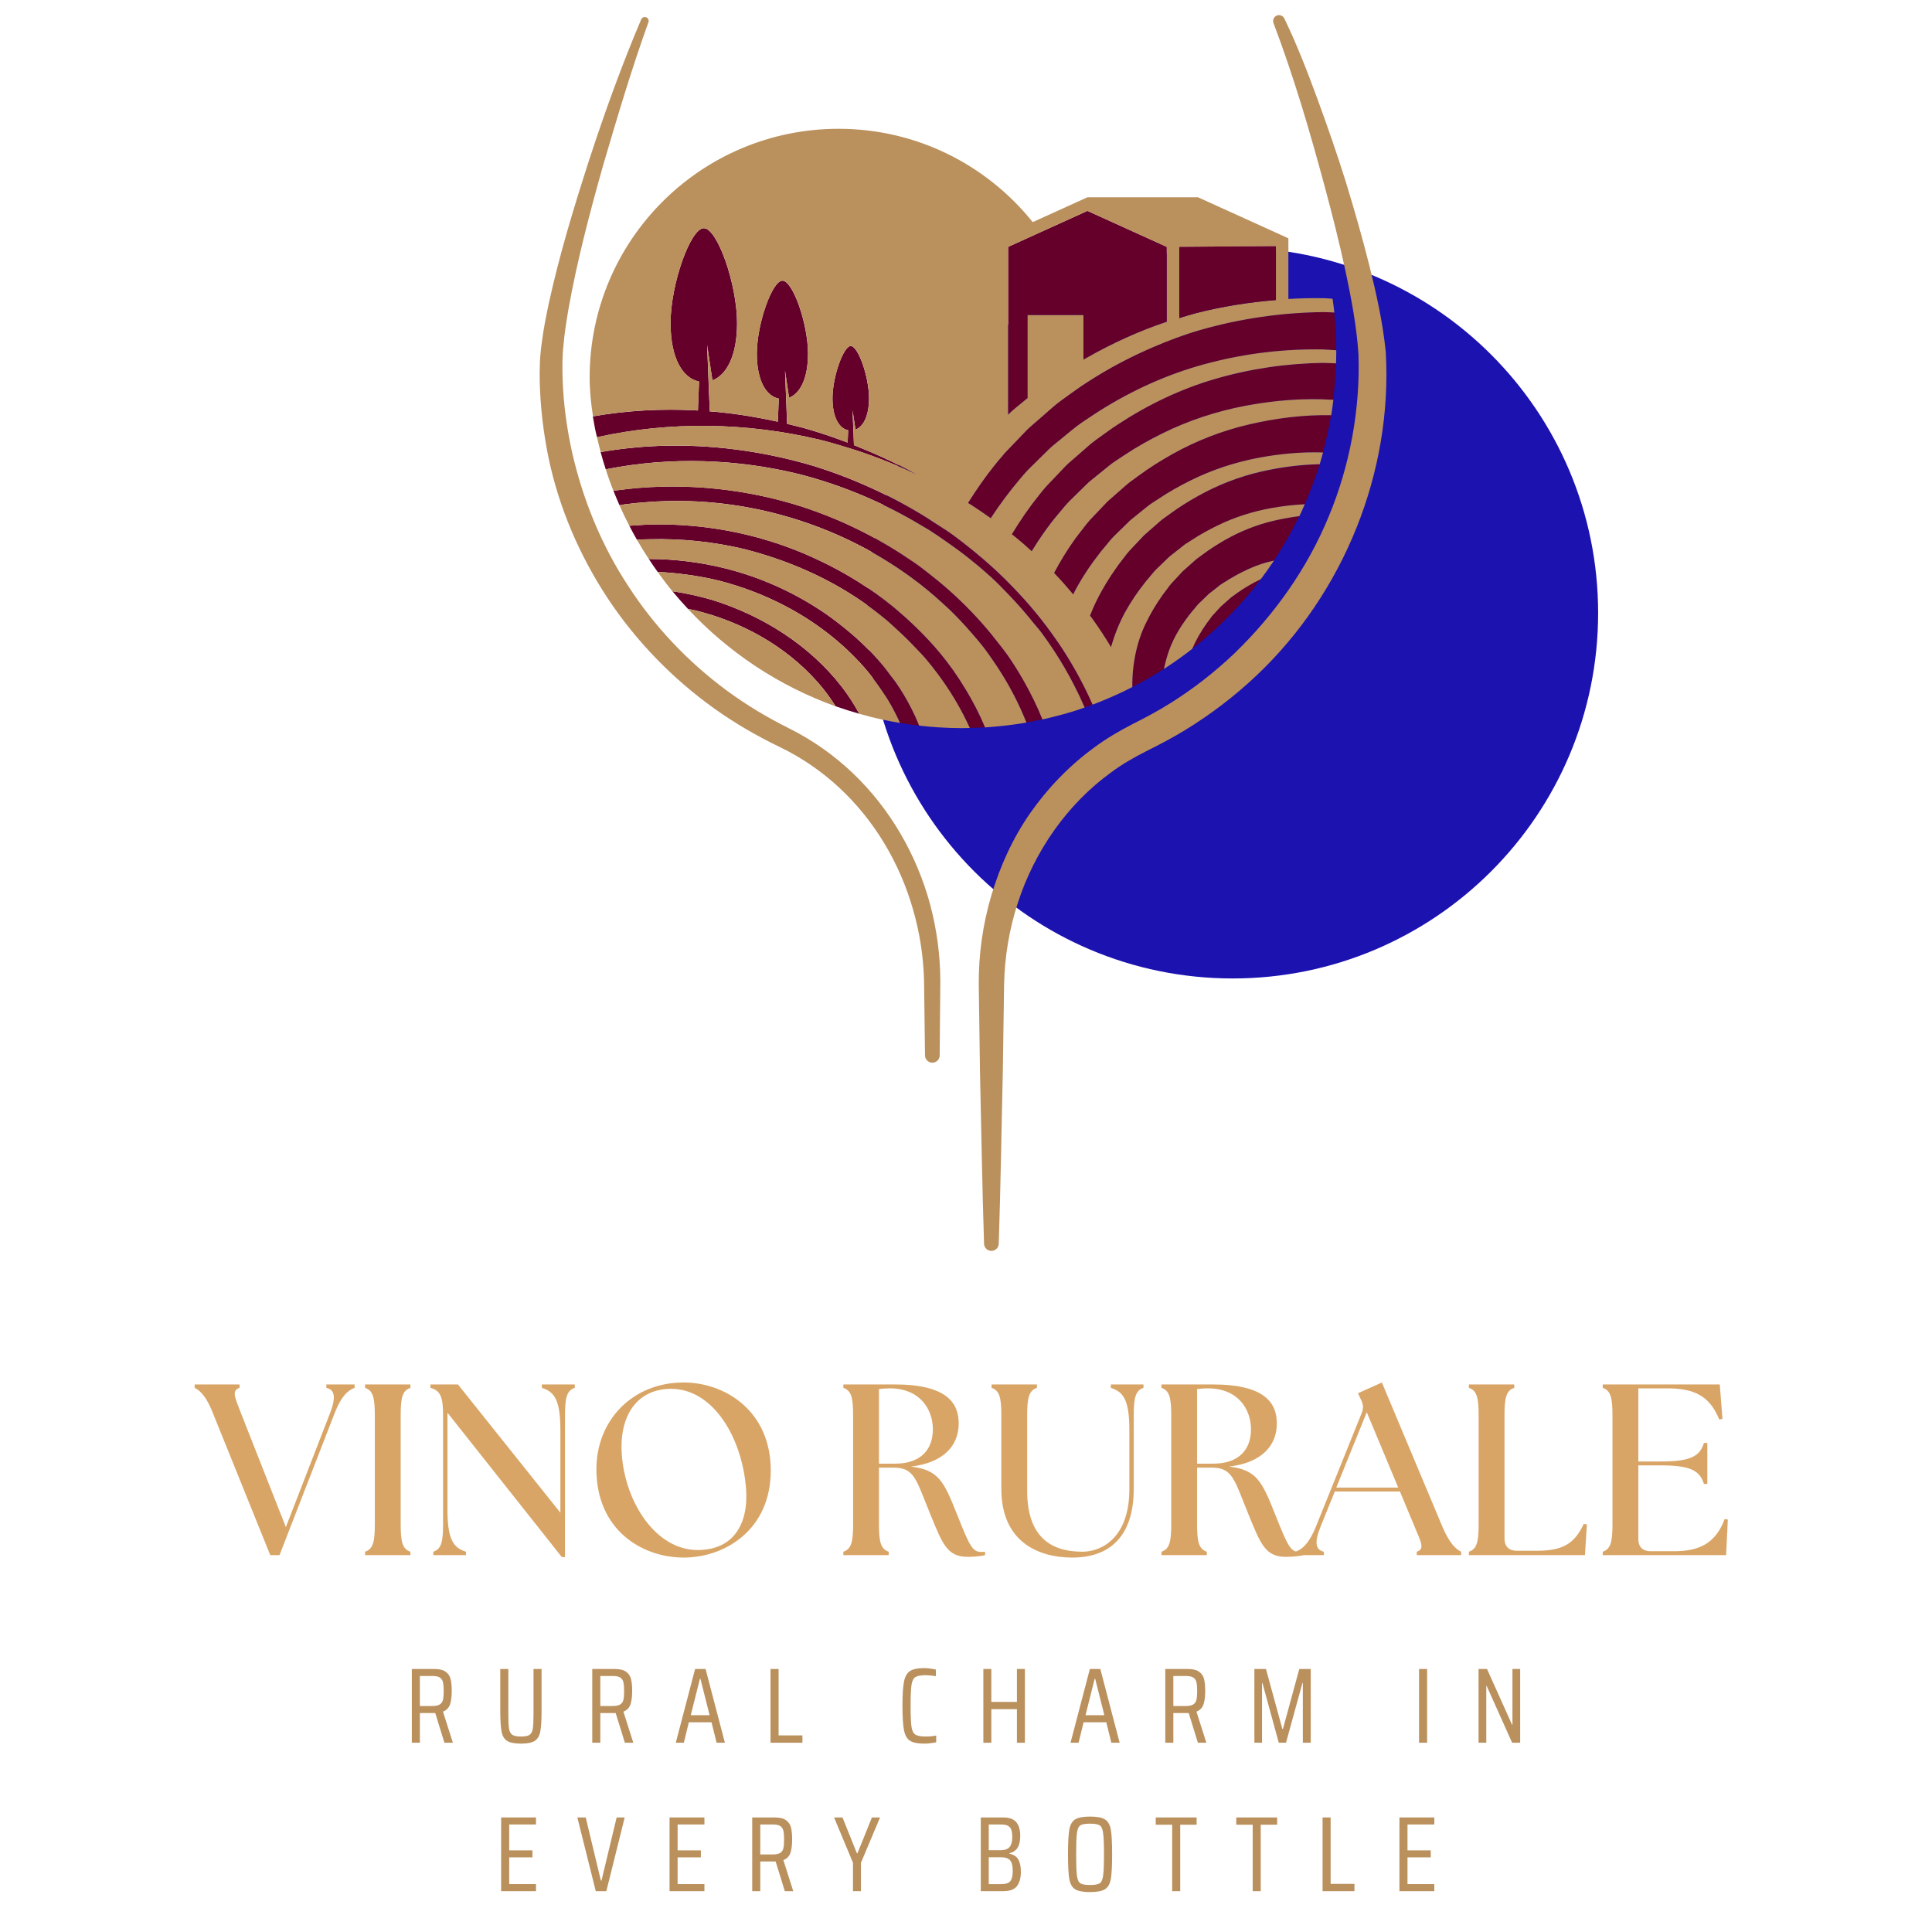 <svg xmlns="http://www.w3.org/2000/svg" xmlns:xlink="http://www.w3.org/1999/xlink" width="500" zoomAndPan="magnify" viewBox="0 0 375 375" height="500" preserveAspectRatio="xMidYMid meet" version="1.0"><defs><g/><clipPath id="aa8e7d61ec"><path d="M 168.324 48.047 L 310.195 48.047 L 310.195 189.918 L 168.324 189.918 Z M 168.324 48.047 " clip-rule="nonzero"/></clipPath><clipPath id="d69ec5bf8a"><path d="M 239.258 48.047 C 200.082 48.047 168.324 79.805 168.324 118.98 C 168.324 158.16 200.082 189.918 239.258 189.918 C 278.438 189.918 310.195 158.16 310.195 118.98 C 310.195 79.805 278.438 48.047 239.258 48.047 " clip-rule="nonzero"/></clipPath><clipPath id="402aa25591"><path d="M 189 2.797 L 270 2.797 L 270 242.797 L 189 242.797 Z M 189 2.797 " clip-rule="nonzero"/></clipPath><clipPath id="2097f76127"><path d="M 104.648 3 L 183 3 L 183 207 L 104.648 207 Z M 104.648 3 " clip-rule="nonzero"/></clipPath></defs><g clip-path="url(#aa8e7d61ec)"><g clip-path="url(#d69ec5bf8a)"><path fill="#1b12b0" d="M 168.324 48.047 L 310.195 48.047 L 310.195 189.918 L 168.324 189.918 Z M 168.324 48.047 " fill-opacity="1" fill-rule="nonzero"/></g></g><path fill="#640029" d="M 198.414 78.117 L 199.457 77.258 L 199.457 61.164 L 210.293 61.164 L 210.293 69.805 C 210.48 69.691 210.672 69.594 210.859 69.488 C 215.828 66.648 221.055 64.254 226.48 62.453 L 226.48 47.918 L 211.074 40.93 L 201.914 45.082 L 195.668 47.918 L 195.668 80.496 L 196.012 80.156 C 196.762 79.422 197.617 78.801 198.414 78.117 Z M 198.414 78.117 " fill-opacity="1" fill-rule="nonzero"/><path fill="#640029" d="M 227.645 88.094 C 225.324 89.391 223.07 90.797 220.93 92.387 L 219.312 93.566 C 218.789 93.961 218.449 94.273 217.895 94.766 L 214.906 97.395 L 211.52 100.969 C 211.062 101.469 210.602 102.07 210.098 102.73 L 209.293 103.766 C 209.043 104.062 208.84 104.383 208.609 104.684 C 207.105 106.762 205.781 108.969 204.578 111.219 C 205.867 112.566 207.105 113.961 208.305 115.391 C 208.43 115.141 208.52 114.883 208.656 114.637 C 210.039 112.07 211.633 109.664 213.414 107.391 C 213.648 107.098 213.879 106.785 214.125 106.512 L 214.75 105.758 C 215.188 105.227 215.668 104.625 216.254 104.035 L 219.23 101.125 L 219.324 101.027 L 219.367 100.996 L 221.996 98.867 C 222.398 98.547 222.973 98.059 223.477 97.727 L 224.941 96.773 C 226.875 95.477 228.934 94.324 231.023 93.285 C 235.203 91.195 239.73 89.727 244.285 88.863 C 248.414 88.086 252.57 87.695 256.781 87.836 C 257.426 85.465 257.957 83.047 258.363 80.586 C 253.07 80.477 247.676 81.156 242.504 82.355 C 237.273 83.574 232.305 85.508 227.645 88.094 Z M 227.645 88.094 " fill-opacity="1" fill-rule="nonzero"/><path fill="#640029" d="M 235.961 73.52 C 229.223 75.473 222.84 78.535 216.988 82.371 C 216.242 82.867 215.566 83.312 214.852 83.84 L 212.68 85.402 C 211.973 85.922 211.422 86.387 210.746 86.992 L 208.758 88.734 C 208.621 88.852 208.484 88.973 208.344 89.094 C 207.816 89.547 207.277 89.996 206.793 90.5 L 204.969 92.414 L 203.164 94.301 C 202.633 94.879 202.117 95.52 201.578 96.215 C 199.656 98.605 197.945 101.113 196.387 103.699 C 197.133 104.301 197.875 104.902 198.602 105.527 C 199.152 106.004 199.691 106.5 200.234 106.992 C 201.445 105.027 202.727 103.113 204.141 101.301 C 204.43 100.945 204.703 100.566 205 100.234 L 205.773 99.309 C 206.312 98.656 206.898 97.941 207.598 97.227 L 211.227 93.672 L 211.344 93.555 L 211.402 93.512 L 214.594 90.926 C 215.086 90.527 215.801 89.945 216.402 89.543 L 218.176 88.371 C 220.535 86.793 223.043 85.395 225.586 84.133 C 230.688 81.605 236.188 79.809 241.734 78.758 C 247.305 77.719 252.918 77.238 258.602 77.598 C 258.664 77.602 258.723 77.613 258.785 77.617 C 259.066 75.285 259.242 72.926 259.297 70.531 C 258.473 70.504 257.648 70.445 256.82 70.445 C 249.793 70.531 242.711 71.574 235.961 73.52 Z M 235.961 73.52 " fill-opacity="1" fill-rule="nonzero"/><path fill="#640029" d="M 239.184 115.785 C 238.891 115.988 238.738 116.113 238.555 116.305 L 236.973 117.707 L 235.453 119.367 C 235.262 119.551 235.176 119.68 234.973 119.961 C 234.785 120.227 234.555 120.574 234.223 120.961 L 234.324 120.84 C 233.16 122.473 232.16 124.184 231.406 125.938 C 236.414 122.023 240.902 117.48 244.734 112.406 C 243.121 113.176 241.566 114.082 240.094 115.125 C 239.758 115.391 239.434 115.605 239.184 115.785 Z M 239.184 115.785 " fill-opacity="1" fill-rule="nonzero"/><path fill="#640029" d="M 232.574 96.258 C 230.652 97.332 228.789 98.488 227.012 99.809 L 225.668 100.777 C 225.242 101.094 224.969 101.359 224.5 101.766 L 222.023 103.941 L 219.223 106.902 C 218.852 107.309 218.48 107.801 218.062 108.359 L 217.395 109.227 C 217.184 109.477 217.02 109.73 216.832 109.984 C 215.293 112.125 213.902 114.402 212.762 116.746 C 212.309 117.645 211.93 118.582 211.555 119.512 C 211.734 119.75 211.922 119.977 212.094 120.223 C 213.348 121.961 214.516 123.777 215.633 125.621 C 216.301 123.281 217.188 121 218.359 118.844 C 219.484 116.805 220.766 114.914 222.195 113.117 C 222.387 112.883 222.582 112.617 222.777 112.41 L 223.246 111.852 C 223.586 111.438 223.977 110.945 224.488 110.445 L 226.828 108.184 L 226.941 108.078 L 226.969 108.055 L 229.035 106.418 C 229.336 106.184 229.828 105.758 230.25 105.5 L 231.414 104.766 C 232.941 103.758 234.586 102.859 236.242 102.051 C 239.555 100.414 243.164 99.281 246.762 98.633 C 248.914 98.25 251.07 97.996 253.234 97.895 C 254.34 95.383 255.312 92.797 256.133 90.145 C 252.355 90.207 248.535 90.719 244.855 91.555 C 240.523 92.527 236.422 94.125 232.574 96.258 Z M 232.574 96.258 " fill-opacity="1" fill-rule="nonzero"/><path fill="#640029" d="M 237.715 104.84 C 236.223 105.699 234.777 106.613 233.395 107.664 L 232.344 108.426 C 232.02 108.66 231.855 108.848 231.473 109.184 L 229.551 110.887 L 227.359 113.25 C 227.105 113.527 226.836 113.898 226.508 114.348 L 225.965 115.062 C 225.801 115.258 225.688 115.449 225.543 115.641 C 224.363 117.312 223.293 119.098 222.422 120.922 C 220.637 124.523 219.715 129.008 219.773 133.355 C 219.773 133.355 219.773 133.359 219.773 133.359 C 221.879 132.281 223.926 131.102 225.906 129.828 C 226.164 128.672 226.465 127.531 226.859 126.391 C 227.883 123.434 229.582 120.898 231.414 118.613 L 231.504 118.508 L 231.516 118.492 C 231.672 118.344 231.855 118.105 232.105 117.793 C 232.336 117.5 232.707 117.07 233.062 116.777 L 234.512 115.375 L 234.676 115.219 L 234.719 115.184 L 236.344 113.922 C 236.688 113.602 237.133 113.309 237.457 113.117 C 237.793 112.914 238.07 112.758 238.273 112.613 L 238.379 112.535 C 240.355 111.332 242.453 110.277 244.672 109.504 C 245.539 109.207 246.406 108.996 247.273 108.789 C 249.102 106.039 250.746 103.172 252.188 100.18 C 250.531 100.391 248.883 100.688 247.273 101.062 C 243.887 101.859 240.707 103.137 237.715 104.84 Z M 237.715 104.84 " fill-opacity="1" fill-rule="nonzero"/><path fill="#640029" d="M 258.988 60.66 C 258.305 60.641 257.621 60.59 256.941 60.582 C 248.836 60.656 240.684 61.836 232.898 64.074 C 229.797 64.969 226.785 66.109 223.828 67.379 C 219.375 69.293 215.066 71.562 211.008 74.211 C 211.004 74.215 211 74.215 210.988 74.223 C 210.133 74.781 209.336 75.305 208.512 75.91 L 206.02 77.703 C 204.477 78.82 203.027 80.227 201.469 81.551 C 200.719 82.234 199.906 82.848 199.207 83.582 L 197.098 85.773 L 195.016 87.949 C 194.828 88.152 194.645 88.402 194.457 88.617 C 194.023 89.121 193.594 89.621 193.156 90.176 C 191.23 92.562 189.504 95.066 187.883 97.625 C 188.102 97.766 188.324 97.891 188.543 98.031 C 189.812 98.844 191.062 99.699 192.293 100.582 C 193.992 98 195.816 95.512 197.785 93.195 C 198.371 92.484 198.996 91.746 199.707 91.02 L 201.68 89.074 L 203.637 87.148 C 204.293 86.508 205.039 85.969 205.73 85.375 L 207.855 83.633 C 208.535 83.062 209.387 82.406 210.152 81.891 L 210.242 81.836 L 212.414 80.391 C 213.164 79.879 214.008 79.363 214.781 78.898 C 221.094 75.09 227.945 72.141 235.082 70.352 C 242.203 68.535 249.512 67.691 256.855 67.832 C 257.684 67.859 258.512 67.945 259.336 68 L 259.336 67.367 C 259.348 65.059 259.211 62.828 258.988 60.66 Z M 258.988 60.66 " fill-opacity="1" fill-rule="nonzero"/><path fill="#640029" d="M 138.152 116.426 C 135.668 115.703 133.105 115.145 130.523 114.766 C 131.488 115.941 132.504 117.078 133.539 118.191 C 134 118.289 134.461 118.359 134.918 118.465 C 143.871 120.656 152.418 125.281 158.762 132.469 C 160.023 133.887 161.152 135.453 162.191 137.082 C 163.699 137.621 165.23 138.105 166.781 138.543 C 165.785 136.707 164.66 134.934 163.355 133.266 C 157.172 125.297 148.051 119.48 138.152 116.426 Z M 138.152 116.426 " fill-opacity="1" fill-rule="nonzero"/><path fill="#640029" d="M 159.117 85.355 C 160.922 85.805 162.703 86.324 164.484 86.875 C 164.918 87.012 165.352 87.145 165.781 87.285 C 166.008 87.355 166.238 87.422 166.465 87.5 C 170.34 88.785 174.141 90.312 177.84 92.07 C 174.238 90.051 170.449 88.297 166.547 86.727 C 166.281 86.621 166.016 86.508 165.75 86.406 L 165.633 83.512 L 165.48 79.621 L 166.047 83.395 C 167.559 82.812 168.672 80.773 168.672 77.293 C 168.672 73.133 166.57 67.164 165.129 67.164 C 163.719 67.164 161.586 73.133 161.586 77.293 C 161.586 81.086 162.906 83.172 164.625 83.512 L 164.527 85.906 C 161.719 84.852 158.867 83.875 155.926 83.055 L 155.91 83.047 C 155.254 82.871 154.609 82.727 153.957 82.562 C 153.562 82.469 153.164 82.363 152.773 82.27 L 152.582 77.367 L 152.367 71.918 L 153.152 77.199 C 155.266 76.391 156.832 73.531 156.832 68.656 C 156.832 62.832 153.887 54.48 151.867 54.48 C 149.891 54.48 146.902 62.832 146.902 68.656 C 146.902 73.969 148.754 76.887 151.156 77.367 L 150.98 81.855 C 146.945 80.965 143.012 80.336 139.195 79.965 C 138.711 79.914 138.238 79.891 137.762 79.852 L 137.527 74.047 L 137.25 66.969 L 138.277 73.832 C 141.023 72.777 143.062 69.066 143.062 62.727 C 143.062 55.152 139.234 44.297 136.605 44.297 C 134.035 44.297 130.152 55.152 130.152 62.727 C 130.152 69.629 132.559 73.426 135.684 74.055 L 135.465 79.68 C 128.285 79.258 121.508 79.711 115.09 80.816 C 115.086 80.816 115.078 80.824 115.07 80.824 C 115.121 81.098 115.168 81.371 115.215 81.645 C 115.332 82.285 115.438 82.934 115.57 83.566 C 115.664 84.004 115.773 84.43 115.875 84.867 C 115.883 84.863 115.898 84.863 115.906 84.863 C 130.012 81.738 144.93 81.965 159.117 85.355 Z M 159.117 85.355 " fill-opacity="1" fill-rule="nonzero"/><path fill="#640029" d="M 173.848 132.41 C 173.555 131.988 173.215 131.594 172.906 131.184 C 172.426 130.531 171.949 129.883 171.43 129.254 C 169.07 126.398 166.367 123.812 163.418 121.492 C 162.469 120.742 161.52 120 160.523 119.309 C 155.328 115.699 149.496 112.863 143.367 111.039 C 139.023 109.742 134.508 108.949 129.957 108.633 C 128.617 108.539 127.273 108.508 125.93 108.5 C 126.484 109.352 127.066 110.184 127.656 111.012 C 129.586 111.094 131.508 111.277 133.426 111.547 C 135.359 111.82 137.289 112.152 139.191 112.609 C 146.023 114.32 152.641 117.219 158.496 121.309 C 161.887 123.676 165.027 126.434 167.805 129.609 C 168.988 130.961 170.07 132.422 171.094 133.926 C 171.668 134.781 172.25 135.629 172.762 136.527 C 173.469 137.754 174.113 139.02 174.699 140.324 C 175.496 140.461 176.301 140.574 177.109 140.68 C 177.547 140.738 177.984 140.797 178.422 140.848 C 177.977 139.75 177.484 138.664 176.945 137.602 C 176.035 135.812 175.008 134.074 173.848 132.41 Z M 173.848 132.41 " fill-opacity="1" fill-rule="nonzero"/><path fill="#640029" d="M 185.016 130.094 C 184.211 128.965 183.367 127.867 182.488 126.793 C 181.117 125.133 179.641 123.566 178.102 122.047 C 177.301 121.258 176.48 120.484 175.637 119.73 C 175.324 119.453 175.012 119.18 174.695 118.91 C 174.254 118.531 173.82 118.145 173.367 117.773 C 169.051 114.27 164.277 111.273 159.207 108.871 C 148.961 103.922 137.484 101.512 125.996 101.805 C 125.312 101.828 124.633 101.895 123.949 101.934 C 123.352 101.973 122.75 101.996 122.148 102.051 C 122.621 102.961 123.109 103.859 123.617 104.746 C 124.445 104.691 125.277 104.684 126.105 104.664 C 132.301 104.504 138.531 105.156 144.562 106.594 C 151.223 108.301 157.676 110.855 163.66 114.398 C 166.699 116.195 169.594 118.266 172.316 120.562 C 172.422 120.648 172.516 120.75 172.621 120.836 C 173.094 121.242 173.543 121.68 174.008 122.102 C 175.23 123.211 176.418 124.371 177.559 125.578 C 178.277 126.336 179.016 127.074 179.695 127.871 C 180.508 128.828 181.281 129.824 182.039 130.836 C 184.23 133.762 186.164 136.918 187.77 140.289 C 187.926 140.617 188.094 140.949 188.242 141.285 C 189.234 141.266 190.219 141.234 191.191 141.172 C 190.145 138.664 188.902 136.242 187.492 133.902 C 186.719 132.613 185.895 131.336 185.016 130.094 Z M 185.016 130.094 " fill-opacity="1" fill-rule="nonzero"/><path fill="#640029" d="M 195.746 127.398 C 195 126.316 194.168 125.305 193.363 124.273 C 192.148 122.715 190.871 121.211 189.527 119.754 C 188.262 118.387 186.949 117.066 185.578 115.793 C 185.43 115.652 185.277 115.52 185.129 115.379 C 183.77 114.137 182.371 112.938 180.918 111.797 C 179.836 110.949 178.762 110.09 177.637 109.297 C 177.195 108.984 176.734 108.703 176.289 108.402 C 169.379 103.742 161.715 100.105 153.672 97.73 C 142.758 94.562 131.086 93.605 119.738 95.164 C 119.52 95.195 119.293 95.227 119.07 95.262 C 119.441 96.203 119.832 97.137 120.238 98.059 C 120.578 98.012 120.922 97.938 121.262 97.891 C 122.766 97.695 124.273 97.539 125.781 97.441 C 143.062 96.125 160.934 100.945 175.379 111.004 C 175.809 111.305 176.234 111.602 176.652 111.902 C 177.805 112.742 178.934 113.621 180.039 114.527 C 181.031 115.344 181.996 116.188 182.949 117.059 C 183.379 117.453 183.816 117.84 184.238 118.246 C 185.82 119.766 187.328 121.379 188.766 123.055 C 189.512 123.918 190.258 124.781 190.961 125.691 C 191.578 126.484 192.145 127.332 192.723 128.16 C 195.066 131.531 197.094 135.156 198.715 138.973 C 198.895 139.391 199.059 139.809 199.227 140.23 C 200.273 140.047 201.312 139.848 202.348 139.621 C 201.285 137.012 200.047 134.469 198.641 132.008 C 197.73 130.438 196.781 128.895 195.746 127.398 Z M 195.746 127.398 " fill-opacity="1" fill-rule="nonzero"/><path fill="#640029" d="M 205.461 124.844 C 205.328 124.648 205.184 124.457 205.047 124.262 C 203.832 122.5 202.547 120.781 201.188 119.121 C 199.734 117.344 198.191 115.625 196.59 113.965 C 195.504 112.844 194.395 111.746 193.254 110.68 C 193.133 110.57 193.008 110.465 192.883 110.348 C 191.52 109.098 190.113 107.887 188.672 106.723 C 187.375 105.672 186.062 104.645 184.711 103.668 C 184.648 103.621 184.582 103.586 184.52 103.543 C 183.457 102.777 182.332 102.102 181.234 101.387 C 180.816 101.113 180.406 100.832 179.984 100.566 C 173.086 96.25 165.582 92.816 157.75 90.398 C 148.062 87.543 137.848 86.168 127.66 86.562 C 123.98 86.719 120.301 87.109 116.656 87.738 C 116.633 87.746 116.609 87.75 116.578 87.75 C 116.887 88.875 117.215 89.988 117.574 91.098 C 117.668 91.078 117.77 91.059 117.867 91.039 C 130.137 88.633 143.008 89.043 155.215 92.051 C 163.586 94.203 171.68 97.637 179.141 102.156 C 179.578 102.418 180.027 102.66 180.461 102.934 C 181.559 103.621 182.617 104.375 183.684 105.121 C 185.133 106.129 186.562 107.16 187.945 108.258 C 189.316 109.348 190.656 110.465 191.957 111.641 C 192.047 111.719 192.145 111.793 192.234 111.875 C 193.512 113.043 194.715 114.297 195.922 115.547 C 197.562 117.262 199.129 119.051 200.617 120.918 C 201.121 121.551 201.676 122.145 202.164 122.797 C 203.004 123.926 203.801 125.082 204.574 126.254 C 206.031 128.461 207.359 130.75 208.566 133.109 C 209.266 134.488 209.922 135.883 210.539 137.305 C 211.051 137.125 211.566 136.953 212.07 136.762 C 211.102 134.562 210.023 132.406 208.844 130.305 C 207.785 128.453 206.672 126.621 205.461 124.844 Z M 205.461 124.844 " fill-opacity="1" fill-rule="nonzero"/><path fill="#ba905d" d="M 256.863 67.828 C 249.523 67.688 242.219 68.527 235.094 70.344 C 227.953 72.133 221.098 75.086 214.793 78.895 C 214.02 79.363 213.18 79.879 212.426 80.387 L 210.25 81.828 L 210.164 81.887 C 209.398 82.402 208.547 83.059 207.863 83.629 L 205.742 85.371 C 205.047 85.965 204.301 86.504 203.648 87.145 L 201.688 89.07 L 199.715 91.016 C 199.004 91.742 198.379 92.484 197.793 93.188 C 195.832 95.512 194 97.996 192.301 100.578 C 191.074 99.699 189.824 98.84 188.551 98.023 C 188.336 97.887 188.109 97.758 187.895 97.621 C 189.512 95.059 191.234 92.551 193.164 90.172 C 193.602 89.617 194.035 89.117 194.469 88.613 C 194.656 88.398 194.836 88.148 195.023 87.945 L 197.109 85.77 L 199.215 83.574 C 199.918 82.848 200.727 82.227 201.477 81.547 C 203.039 80.227 204.488 78.816 206.031 77.699 L 208.52 75.906 C 209.348 75.301 210.141 74.777 211 74.215 C 211.004 74.211 211.008 74.211 211.02 74.207 C 215.074 71.559 219.383 69.289 223.84 67.375 C 226.797 66.105 229.812 64.965 232.91 64.07 C 240.691 61.832 248.84 60.656 256.949 60.578 C 257.633 60.582 258.312 60.637 258.996 60.656 C 258.91 59.82 258.793 59.004 258.676 58.188 C 258.664 58.121 258.656 58.051 258.645 57.984 C 258.094 57.953 257.547 57.891 256.992 57.879 C 254.684 57.836 252.375 57.898 250.074 58.027 L 250.074 46.254 L 232.516 38.285 L 211.086 38.285 L 200.449 43.113 C 191.594 32.078 178.016 25 162.762 25 C 136.086 25 114.453 46.605 114.453 73.262 C 114.453 75.832 114.711 78.344 115.102 80.809 C 121.516 79.699 128.297 79.254 135.473 79.672 L 135.695 74.043 C 132.574 73.414 130.164 69.621 130.164 62.719 C 130.164 55.145 134.043 44.289 136.617 44.289 C 139.238 44.289 143.07 55.145 143.07 62.719 C 143.07 69.055 141.035 72.77 138.289 73.824 L 137.262 66.957 L 137.539 74.039 L 137.77 79.844 C 138.25 79.883 138.719 79.906 139.207 79.953 C 143.023 80.328 146.949 80.957 150.988 81.844 L 151.164 77.359 C 148.766 76.879 146.91 73.957 146.91 68.648 C 146.91 62.824 149.898 54.473 151.875 54.473 C 153.895 54.473 156.84 62.824 156.84 68.648 C 156.84 73.52 155.277 76.379 153.164 77.191 L 152.375 71.91 L 152.594 77.359 L 152.785 82.262 C 153.18 82.352 153.57 82.453 153.965 82.555 C 154.617 82.719 155.262 82.859 155.918 83.039 L 155.934 83.043 C 158.879 83.863 161.734 84.844 164.539 85.898 L 164.633 83.504 C 162.922 83.16 161.594 81.07 161.594 77.281 C 161.594 73.121 163.727 67.156 165.141 67.156 C 166.578 67.156 168.684 73.121 168.684 77.281 C 168.684 80.766 167.562 82.805 166.055 83.383 L 165.488 79.613 L 165.645 83.504 L 165.758 86.398 C 166.027 86.504 166.285 86.613 166.555 86.719 C 170.457 88.285 174.246 90.043 177.848 92.062 C 174.152 90.301 170.348 88.777 166.473 87.492 C 166.246 87.414 166.016 87.352 165.793 87.273 C 165.359 87.137 164.926 87 164.496 86.867 C 162.719 86.316 160.934 85.797 159.129 85.348 C 144.934 81.953 130.016 81.734 115.906 84.844 C 115.898 84.848 115.883 84.848 115.875 84.848 C 116.094 85.82 116.332 86.785 116.59 87.738 C 116.613 87.734 116.637 87.73 116.668 87.73 C 120.312 87.102 123.992 86.707 127.672 86.555 C 137.855 86.156 148.074 87.535 157.758 90.387 C 165.59 92.805 173.094 96.246 179.996 100.559 C 180.418 100.82 180.824 101.105 181.242 101.379 C 182.344 102.094 183.461 102.77 184.527 103.531 C 184.59 103.574 184.656 103.613 184.719 103.656 C 186.07 104.637 187.383 105.66 188.68 106.711 C 190.121 107.879 191.527 109.086 192.891 110.34 C 193.012 110.449 193.141 110.555 193.262 110.672 C 194.41 111.734 195.516 112.832 196.598 113.957 C 198.203 115.617 199.742 117.332 201.199 119.113 C 202.559 120.773 203.84 122.488 205.055 124.25 C 205.188 124.449 205.34 124.641 205.473 124.836 C 206.684 126.609 207.797 128.441 208.848 130.309 C 210.027 132.41 211.105 134.562 212.074 136.766 C 212.789 136.504 213.496 136.219 214.195 135.93 C 214.977 135.613 215.742 135.277 216.508 134.934 C 217.605 134.441 218.695 133.918 219.766 133.363 C 219.773 133.359 219.777 133.359 219.785 133.355 C 219.785 133.355 219.785 133.352 219.785 133.352 C 219.727 129.004 220.648 124.52 222.438 120.918 C 223.309 119.094 224.375 117.309 225.559 115.637 C 225.703 115.441 225.812 115.25 225.98 115.059 L 226.523 114.344 C 226.848 113.895 227.117 113.523 227.371 113.246 L 229.566 110.883 L 231.488 109.18 C 231.871 108.844 232.031 108.656 232.355 108.422 L 233.41 107.656 C 234.793 106.605 236.238 105.695 237.73 104.836 C 240.727 103.129 243.898 101.848 247.301 101.062 C 248.906 100.691 250.555 100.391 252.211 100.18 C 252.578 99.422 252.914 98.648 253.254 97.875 C 251.082 97.98 248.934 98.23 246.781 98.613 C 243.184 99.262 239.574 100.395 236.262 102.031 C 234.605 102.84 232.961 103.738 231.434 104.746 L 230.27 105.48 C 229.852 105.742 229.359 106.164 229.055 106.402 L 226.988 108.035 L 226.961 108.059 L 226.848 108.164 L 224.508 110.426 C 223.996 110.926 223.609 111.418 223.266 111.832 L 222.797 112.391 C 222.602 112.602 222.406 112.863 222.215 113.098 C 220.789 114.902 219.504 116.785 218.379 118.824 C 217.207 120.98 216.316 123.262 215.652 125.602 C 214.539 123.758 213.371 121.949 212.113 120.203 C 211.941 119.961 211.754 119.73 211.574 119.492 C 211.949 118.562 212.328 117.625 212.781 116.73 C 213.922 114.379 215.312 112.105 216.852 109.965 C 217.039 109.715 217.207 109.457 217.414 109.207 L 218.082 108.34 C 218.5 107.781 218.867 107.293 219.242 106.887 L 222.043 103.922 L 224.52 101.746 C 224.984 101.34 225.254 101.074 225.688 100.758 L 227.031 99.789 C 228.809 98.473 230.668 97.316 232.594 96.242 C 236.441 94.102 240.543 92.504 244.875 91.52 C 248.551 90.684 252.375 90.172 256.152 90.109 C 256.383 89.355 256.594 88.59 256.801 87.824 C 252.59 87.688 248.434 88.074 244.305 88.852 C 239.746 89.715 235.223 91.188 231.043 93.277 C 228.953 94.316 226.891 95.469 224.961 96.762 L 223.496 97.719 C 222.992 98.047 222.414 98.535 222.016 98.859 L 219.387 100.984 L 219.344 101.02 L 219.25 101.113 L 216.27 104.027 C 215.68 104.617 215.199 105.215 214.77 105.75 L 214.145 106.5 C 213.895 106.773 213.668 107.086 213.434 107.379 C 211.652 109.656 210.055 112.062 208.676 114.629 C 208.547 114.871 208.449 115.133 208.324 115.379 C 207.125 113.953 205.891 112.551 204.598 111.207 C 205.801 108.953 207.125 106.75 208.629 104.672 C 208.859 104.367 209.059 104.055 209.312 103.758 L 210.117 102.723 C 210.621 102.055 211.082 101.461 211.535 100.961 L 214.926 97.387 L 217.914 94.758 C 218.469 94.266 218.805 93.953 219.328 93.559 L 220.949 92.379 C 223.09 90.785 225.34 89.387 227.664 88.086 C 232.324 85.5 237.293 83.57 242.527 82.363 C 247.691 81.164 253.094 80.48 258.387 80.594 C 258.551 79.609 258.684 78.609 258.805 77.613 C 258.742 77.609 258.684 77.598 258.621 77.594 C 252.938 77.234 247.324 77.715 241.754 78.754 C 236.207 79.809 230.703 81.598 225.605 84.129 C 223.055 85.391 220.555 86.789 218.195 88.367 L 216.422 89.539 C 215.816 89.938 215.105 90.523 214.613 90.922 L 211.422 93.508 L 211.363 93.551 L 211.242 93.668 L 207.617 97.223 C 206.918 97.938 206.332 98.652 205.793 99.305 L 205.02 100.23 C 204.719 100.566 204.445 100.941 204.16 101.297 C 202.746 103.109 201.465 105.023 200.254 106.984 C 199.711 106.496 199.172 105.996 198.621 105.523 C 197.895 104.898 197.152 104.293 196.406 103.695 C 197.969 101.109 199.676 98.602 201.598 96.211 C 202.137 95.52 202.652 94.875 203.184 94.297 L 204.988 92.406 L 206.812 90.492 C 207.297 89.988 207.836 89.543 208.363 89.086 C 208.504 88.969 208.641 88.852 208.777 88.727 L 210.766 86.988 C 211.438 86.383 211.992 85.918 212.699 85.398 L 214.871 83.836 C 215.586 83.309 216.262 82.859 217.008 82.367 C 222.859 78.523 229.234 75.469 235.98 73.516 C 242.734 71.562 249.812 70.527 256.844 70.441 C 257.672 70.445 258.496 70.504 259.324 70.527 C 259.336 69.934 259.367 69.344 259.367 68.746 L 259.367 67.988 C 258.516 67.941 257.695 67.855 256.863 67.828 Z M 211.074 40.93 L 226.484 47.918 L 226.484 62.453 C 221.059 64.258 215.836 66.652 210.863 69.488 C 210.676 69.594 210.484 69.699 210.297 69.805 L 210.297 61.164 L 199.457 61.164 L 199.457 77.258 L 198.414 78.117 C 197.617 78.801 196.762 79.426 196.012 80.16 L 195.668 80.5 L 195.668 47.918 L 201.914 45.082 Z M 232.012 60.812 C 230.965 61.082 229.938 61.426 228.898 61.738 L 228.898 47.906 L 247.562 47.766 L 247.656 47.805 L 247.656 58.234 C 242.383 58.664 237.148 59.488 232.012 60.812 Z M 232.012 60.812 " fill-opacity="1" fill-rule="nonzero"/><path fill="#ba905d" d="M 238.379 112.551 L 238.273 112.629 C 238.07 112.766 237.793 112.93 237.457 113.133 C 237.133 113.324 236.688 113.617 236.344 113.938 L 234.719 115.199 L 234.676 115.23 L 234.512 115.391 L 233.062 116.793 C 232.711 117.082 232.336 117.516 232.105 117.809 C 231.863 118.121 231.672 118.359 231.516 118.508 L 231.504 118.523 L 231.414 118.629 C 229.578 120.906 227.883 123.449 226.859 126.406 C 226.465 127.543 226.164 128.688 225.906 129.844 C 227.801 128.629 229.633 127.332 231.402 125.949 C 232.156 124.191 233.148 122.477 234.32 120.848 L 234.219 120.969 C 234.551 120.586 234.781 120.234 234.969 119.973 C 235.172 119.688 235.258 119.559 235.449 119.375 L 236.965 117.719 L 238.551 116.316 C 238.727 116.125 238.887 116 239.18 115.793 C 239.43 115.617 239.75 115.398 240.086 115.133 C 241.562 114.086 243.117 113.184 244.73 112.41 C 245.617 111.234 246.465 110.031 247.281 108.805 C 246.41 109.012 245.539 109.223 244.676 109.52 C 242.453 110.285 240.359 111.348 238.379 112.551 Z M 238.379 112.551 " fill-opacity="1" fill-rule="nonzero"/><path fill="#ba905d" d="M 204.57 126.266 C 203.797 125.09 202.996 123.93 202.16 122.809 C 201.676 122.152 201.121 121.562 200.613 120.926 C 199.125 119.059 197.562 117.27 195.918 115.559 C 194.711 114.305 193.512 113.051 192.23 111.883 C 192.137 111.801 192.043 111.73 191.949 111.648 C 190.656 110.473 189.309 109.352 187.941 108.266 C 186.559 107.168 185.129 106.137 183.68 105.129 C 182.613 104.387 181.555 103.633 180.457 102.941 C 180.023 102.668 179.574 102.43 179.137 102.164 C 171.68 97.641 163.582 94.207 155.207 92.062 C 143 89.051 130.129 88.641 117.863 91.051 C 117.766 91.07 117.664 91.082 117.57 91.105 C 118.023 92.52 118.527 93.902 119.066 95.277 C 119.289 95.242 119.508 95.207 119.734 95.18 C 131.074 93.621 142.754 94.574 153.668 97.746 C 161.711 100.121 169.379 103.758 176.285 108.414 C 176.73 108.719 177.191 109 177.633 109.312 C 178.762 110.105 179.832 110.961 180.91 111.812 C 182.363 112.953 183.766 114.152 185.125 115.395 C 185.273 115.535 185.426 115.668 185.574 115.809 C 186.941 117.078 188.254 118.402 189.52 119.77 C 190.867 121.223 192.145 122.73 193.359 124.289 C 194.16 125.32 194.996 126.332 195.738 127.41 C 196.773 128.91 197.727 130.453 198.629 132.027 C 200.035 134.488 201.281 137.031 202.336 139.641 C 202.797 139.539 203.254 139.434 203.715 139.324 C 205.387 138.922 207.039 138.473 208.66 137.961 C 209.289 137.766 209.91 137.543 210.527 137.328 C 209.918 135.906 209.262 134.508 208.555 133.137 C 207.352 130.762 206.02 128.469 204.57 126.266 Z M 204.57 126.266 " fill-opacity="1" fill-rule="nonzero"/><path fill="#ba905d" d="M 192.719 128.168 C 192.145 127.34 191.578 126.496 190.957 125.699 C 190.258 124.793 189.508 123.93 188.762 123.066 C 187.32 121.387 185.82 119.781 184.234 118.254 C 183.812 117.848 183.375 117.461 182.941 117.07 C 181.992 116.199 181.027 115.352 180.035 114.535 C 178.93 113.629 177.805 112.75 176.648 111.914 C 176.23 111.605 175.805 111.312 175.375 111.016 C 160.926 100.961 143.055 96.133 125.773 97.449 C 124.266 97.555 122.758 97.703 121.258 97.898 C 120.914 97.941 120.574 98.016 120.234 98.066 C 120.836 99.422 121.473 100.754 122.156 102.062 C 122.754 102.012 123.355 101.988 123.957 101.949 C 124.637 101.906 125.32 101.84 126 101.82 C 137.484 101.527 148.961 103.934 159.215 108.887 C 164.285 111.285 169.059 114.281 173.375 117.789 C 173.824 118.16 174.258 118.547 174.699 118.926 C 175.016 119.199 175.328 119.473 175.641 119.746 C 176.484 120.5 177.301 121.273 178.109 122.062 C 179.645 123.578 181.125 125.148 182.492 126.809 C 183.375 127.879 184.219 128.977 185.023 130.109 C 185.895 131.352 186.719 132.625 187.5 133.922 C 188.91 136.262 190.156 138.691 191.203 141.188 C 191.625 141.164 192.043 141.125 192.465 141.094 C 194.605 140.926 196.723 140.672 198.809 140.32 C 198.945 140.297 199.086 140.273 199.227 140.25 C 199.059 139.832 198.895 139.41 198.715 138.992 C 197.09 135.164 195.062 131.539 192.719 128.168 Z M 192.719 128.168 " fill-opacity="1" fill-rule="nonzero"/><path fill="#ba905d" d="M 182.047 130.844 C 181.293 129.828 180.512 128.836 179.703 127.879 C 179.02 127.082 178.285 126.344 177.566 125.586 C 176.422 124.375 175.242 123.219 174.012 122.105 C 173.547 121.684 173.102 121.246 172.625 120.84 C 172.523 120.754 172.426 120.652 172.32 120.566 C 169.598 118.27 166.699 116.199 163.664 114.402 C 157.684 110.863 151.227 108.305 144.57 106.598 C 138.539 105.164 132.305 104.512 126.109 104.668 C 125.281 104.688 124.449 104.699 123.625 104.75 C 124.355 106.027 125.117 107.273 125.922 108.5 C 127.27 108.508 128.613 108.535 129.953 108.633 C 134.504 108.941 139.02 109.738 143.363 111.039 C 149.488 112.867 155.324 115.703 160.52 119.309 C 161.512 120 162.469 120.742 163.414 121.492 C 166.363 123.812 169.066 126.406 171.426 129.254 C 171.941 129.879 172.422 130.531 172.902 131.184 C 173.211 131.594 173.551 131.984 173.844 132.41 C 175.008 134.07 176.027 135.812 176.938 137.602 C 177.473 138.664 177.973 139.75 178.41 140.848 C 179.637 140.988 180.863 141.094 182.102 141.176 C 183.621 141.27 185.152 141.332 186.691 141.332 C 187.09 141.332 187.492 141.309 187.891 141.305 C 188.008 141.305 188.129 141.301 188.242 141.293 C 188.09 140.957 187.926 140.629 187.77 140.297 C 186.168 136.926 184.23 133.77 182.047 130.844 Z M 182.047 130.844 " fill-opacity="1" fill-rule="nonzero"/><path fill="#ba905d" d="M 171.09 133.93 C 170.066 132.426 168.984 130.961 167.797 129.613 C 165.027 126.438 161.887 123.68 158.492 121.316 C 152.637 117.227 146.02 114.324 139.188 112.613 C 137.285 112.156 135.355 111.824 133.418 111.551 C 131.504 111.285 129.582 111.098 127.652 111.016 C 128.57 112.297 129.52 113.555 130.52 114.766 C 133.105 115.141 135.66 115.703 138.148 116.426 C 148.043 119.48 157.168 125.297 163.352 133.27 C 164.652 134.938 165.781 136.719 166.777 138.547 C 168.234 138.965 169.715 139.336 171.211 139.664 C 171.785 139.789 172.355 139.902 172.934 140.016 C 173.516 140.125 174.102 140.23 174.688 140.324 C 174.109 139.027 173.465 137.754 172.754 136.527 C 172.246 135.633 171.668 134.781 171.09 133.93 Z M 171.09 133.93 " fill-opacity="1" fill-rule="nonzero"/><path fill="#ba905d" d="M 134.914 118.469 C 134.457 118.363 133.992 118.289 133.535 118.195 C 141.367 126.598 151.156 133.141 162.191 137.094 C 161.152 135.461 160.02 133.898 158.762 132.477 C 152.414 125.285 143.867 120.664 134.914 118.469 Z M 134.914 118.469 " fill-opacity="1" fill-rule="nonzero"/><path fill="#640029" d="M 232.012 60.812 C 230.965 61.082 229.938 61.426 228.898 61.738 L 228.898 47.906 L 247.562 47.766 L 247.656 47.805 L 247.656 58.234 C 242.383 58.664 237.148 59.488 232.012 60.812 Z M 232.012 60.812 " fill-opacity="1" fill-rule="nonzero"/><g clip-path="url(#402aa25591)"><path fill="#ba905d" d="M 191.004 241.422 C 190.637 230.23 190.477 219.035 190.211 207.84 L 189.977 191.047 C 189.938 185.207 190.77 179.355 192.438 173.734 C 194.121 168.125 196.57 162.695 199.949 157.844 C 203.324 153.004 207.484 148.688 212.266 145.176 C 214.645 143.395 217.211 141.895 219.852 140.535 C 222.316 139.289 224.66 138.047 226.961 136.613 C 231.539 133.77 235.812 130.438 239.707 126.715 C 247.434 119.223 253.785 110.258 257.898 100.27 C 262.031 90.363 264.047 79.355 263.676 68.754 C 263.332 63.445 262.301 57.965 261.148 52.562 C 259.977 47.145 258.621 41.75 257.168 36.375 C 254.285 25.633 251.121 14.863 247.203 4.523 L 247.188 4.484 C 246.965 3.895 247.262 3.238 247.852 3.012 C 248.41 2.801 249.027 3.062 249.289 3.582 C 251.762 8.711 253.781 13.957 255.727 19.238 C 257.652 24.523 259.512 29.828 261.191 35.203 C 262.844 40.586 264.398 46 265.777 51.484 C 267.137 56.98 268.395 62.492 268.98 68.352 C 270.312 91.684 260.824 115.09 243.898 131.102 C 239.676 135.094 235.039 138.641 230.086 141.672 C 227.621 143.191 225.004 144.551 222.461 145.82 C 220.117 147.012 217.828 148.316 215.711 149.887 C 207.164 156.066 200.816 165.176 197.539 175.312 C 195.895 180.383 195 185.707 194.895 191.059 L 194.648 207.84 C 194.387 219.031 194.227 230.223 193.855 241.422 C 193.832 242.207 193.176 242.82 192.387 242.797 C 191.629 242.773 191.035 242.164 191.004 241.422 Z M 191.004 241.422 " fill-opacity="1" fill-rule="nonzero"/></g><g clip-path="url(#2097f76127)"><path fill="#ba905d" d="M 125.852 4.34 C 122.582 13.391 119.844 22.668 117.117 31.91 C 114.5 41.18 112.031 50.523 110.352 59.918 C 109.957 62.258 109.57 64.613 109.379 66.934 C 109.109 69.281 109.141 71.465 109.211 73.867 C 109.391 78.562 110.031 83.234 111.047 87.812 C 113.129 96.953 116.711 105.773 121.867 113.629 C 126.945 121.527 133.52 128.469 141.098 134.062 C 144.898 136.859 148.93 139.266 153.191 141.391 C 157.699 143.641 161.859 146.578 165.5 150.039 C 172.789 156.973 177.949 165.961 180.543 175.578 C 181.828 180.391 182.492 185.367 182.516 190.332 L 182.391 204.855 C 182.387 205.645 181.742 206.273 180.957 206.266 C 180.184 206.262 179.555 205.629 179.543 204.855 L 179.359 190.379 C 179.242 185.684 178.52 181.004 177.211 176.504 C 174.637 167.5 169.691 159.168 162.852 152.848 C 159.438 149.684 155.57 147.031 151.391 145.016 C 146.969 142.887 142.625 140.379 138.594 137.492 C 130.527 131.707 123.48 124.465 117.98 116.168 C 112.504 107.867 108.488 98.551 106.457 88.801 C 105.465 83.926 104.875 78.965 104.762 74 C 104.707 71.574 104.793 68.906 105.172 66.461 C 105.473 63.969 105.969 61.566 106.461 59.16 C 108.543 49.578 111.375 40.293 114.352 31.059 C 117.367 21.836 120.652 12.723 124.453 3.77 C 124.617 3.387 125.062 3.203 125.449 3.367 C 125.816 3.527 126 3.945 125.867 4.316 Z M 125.852 4.34 " fill-opacity="1" fill-rule="nonzero"/></g><g fill="#d9a566" fill-opacity="1"><g transform="translate(37.973, 301.851)"><g><path d="M 3.359 -27.547 L 14.484 0 L 16.281 0 L 26.98 -27.547 C 28.211 -30.719 29.441 -31.949 30.859 -32.469 L 30.859 -33.133 L 25.371 -33.133 L 25.371 -32.469 C 26.98 -32.094 27.312 -30.719 26.082 -27.547 L 17.512 -5.441 L 8.805 -27.547 C 7.574 -30.719 6.957 -31.949 8.52 -32.469 L 8.52 -33.133 L -0.188 -33.133 L -0.188 -32.469 C 0.898 -31.949 2.129 -30.719 3.359 -27.547 Z M 3.359 -27.547 "/></g></g></g><g fill="#d9a566" fill-opacity="1"><g transform="translate(68.635, 301.851)"><g><path d="M 2.227 0 L 11.027 0 L 11.027 -0.664 C 9.465 -1.184 9.137 -2.602 9.137 -6.012 L 9.137 -27.121 C 9.137 -30.531 9.465 -31.949 11.027 -32.469 L 11.027 -33.133 L 2.227 -33.133 L 2.227 -32.469 C 3.785 -31.949 4.117 -30.531 4.117 -27.121 L 4.117 -6.012 C 4.117 -2.602 3.785 -1.184 2.227 -0.664 Z M 2.227 0 "/></g></g></g><g fill="#d9a566" fill-opacity="1"><g transform="translate(81.883, 301.851)"><g><path d="M 27.168 0.379 L 27.785 0.379 L 27.785 -27.121 C 27.785 -30.531 28.117 -31.949 29.68 -32.469 L 29.68 -33.133 L 23.289 -33.133 L 23.289 -32.469 C 25.75 -31.715 26.887 -30.055 26.887 -24.281 L 26.887 -8.234 L 7.004 -33.133 L 1.656 -33.133 L 1.656 -32.469 C 3.691 -31.949 4.117 -30.531 4.117 -27.121 L 4.117 -6.012 C 4.117 -2.602 3.785 -1.184 2.227 -0.664 L 2.227 0 L 8.566 0 L 8.566 -0.664 C 6.105 -1.422 4.969 -3.078 4.969 -8.852 L 4.969 -27.645 Z M 27.168 0.379 "/></g></g></g><g fill="#d9a566" fill-opacity="1"><g transform="translate(113.207, 301.851)"><g><path d="M 19.5 0.473 C 27.453 0.473 36.398 -4.875 36.398 -16.426 C 36.398 -28.02 27.5 -33.512 19.5 -33.512 C 9.465 -33.512 2.555 -26.082 2.555 -16.707 C 2.555 -4.828 11.453 0.473 19.5 0.473 Z M 7.48 -19.598 C 6.957 -27.266 10.602 -32.281 17.039 -32.281 C 25.23 -32.281 30.91 -22.766 31.617 -12.684 C 32.043 -6.438 29.441 -0.992 22.199 -0.992 C 14.152 -0.992 8.141 -10.129 7.48 -19.598 Z M 7.48 -19.598 "/></g></g></g><g fill="#d9a566" fill-opacity="1"><g transform="translate(152.007, 301.851)"><g/></g></g><g fill="#d9a566" fill-opacity="1"><g transform="translate(161.47, 301.851)"><g><path d="M 26.316 0.332 C 27.121 0.332 28.637 0.285 29.727 0 L 29.727 -0.664 C 29.488 -0.617 29.25 -0.617 29.016 -0.617 C 27.266 -0.617 26.742 -1.75 24.234 -8.047 C 21.727 -14.344 20.684 -16.566 15.336 -17.184 C 21.633 -17.938 24.613 -21.207 24.613 -25.559 C 24.613 -29.395 22.484 -33.133 12.164 -33.133 L 2.227 -33.133 L 2.227 -32.469 C 3.785 -31.949 4.117 -30.531 4.117 -27.121 L 4.117 -6.012 C 4.117 -2.602 3.785 -1.184 2.227 -0.664 L 2.227 0 L 11.027 0 L 11.027 -0.664 C 9.465 -1.184 9.137 -2.602 9.137 -6.012 L 9.137 -16.992 L 11.93 -16.992 C 16.094 -16.992 16.328 -14.672 19.172 -7.762 C 21.441 -2.227 22.387 0.332 26.316 0.332 Z M 9.137 -17.75 L 9.137 -32.234 C 9.844 -32.328 10.555 -32.375 11.219 -32.375 C 17.133 -32.375 19.598 -28.258 19.598 -24.426 C 19.598 -20.777 17.562 -17.75 12.164 -17.75 Z M 9.137 -17.75 "/></g></g></g><g fill="#d9a566" fill-opacity="1"><g transform="translate(190.712, 301.851)"><g><path d="M 17.465 0.473 C 24.375 0.473 29.348 -3.359 29.348 -12.875 L 29.348 -27.121 C 29.348 -30.531 29.68 -31.949 31.238 -32.469 L 31.238 -33.133 L 24.898 -33.133 L 24.898 -32.469 C 27.359 -31.715 28.496 -30.055 28.496 -24.281 L 28.496 -12.781 C 28.496 -3.598 23.336 -0.664 19.359 -0.664 C 12.922 -0.664 8.66 -3.883 8.66 -12.496 L 8.66 -27.121 C 8.66 -30.531 8.992 -31.949 10.555 -32.469 L 10.555 -33.133 L 1.75 -33.133 L 1.75 -32.469 C 3.312 -31.949 3.645 -30.531 3.645 -27.121 L 3.645 -12.875 C 3.645 -2.699 10.648 0.473 17.465 0.473 Z M 17.465 0.473 "/></g></g></g><g fill="#d9a566" fill-opacity="1"><g transform="translate(223.218, 301.851)"><g><path d="M 26.316 0.332 C 27.121 0.332 28.637 0.285 29.727 0 L 29.727 -0.664 C 29.488 -0.617 29.25 -0.617 29.016 -0.617 C 27.266 -0.617 26.742 -1.75 24.234 -8.047 C 21.727 -14.344 20.684 -16.566 15.336 -17.184 C 21.633 -17.938 24.613 -21.207 24.613 -25.559 C 24.613 -29.395 22.484 -33.133 12.164 -33.133 L 2.227 -33.133 L 2.227 -32.469 C 3.785 -31.949 4.117 -30.531 4.117 -27.121 L 4.117 -6.012 C 4.117 -2.602 3.785 -1.184 2.227 -0.664 L 2.227 0 L 11.027 0 L 11.027 -0.664 C 9.465 -1.184 9.137 -2.602 9.137 -6.012 L 9.137 -16.992 L 11.93 -16.992 C 16.094 -16.992 16.328 -14.672 19.172 -7.762 C 21.441 -2.227 22.387 0.332 26.316 0.332 Z M 9.137 -17.75 L 9.137 -32.234 C 9.844 -32.328 10.555 -32.375 11.219 -32.375 C 17.133 -32.375 19.598 -28.258 19.598 -24.426 C 19.598 -20.777 17.562 -17.75 12.164 -17.75 Z M 9.137 -17.75 "/></g></g></g><g fill="#d9a566" fill-opacity="1"><g transform="translate(252.46, 301.851)"><g><path d="M -0.992 0 L 4.496 0 L 4.496 -0.664 C 2.887 -1.043 2.602 -2.414 3.883 -5.586 L 6.625 -12.355 L 19.266 -12.355 L 22.105 -5.539 C 23.43 -2.414 24.094 -1.184 22.531 -0.664 L 22.531 0 L 31.145 0 L 31.145 -0.664 C 30.055 -1.184 28.824 -2.414 27.5 -5.539 L 15.762 -33.512 L 11.125 -31.43 L 11.738 -30.105 C 12.164 -29.25 12.211 -28.496 11.832 -27.547 L 2.98 -5.586 C 1.703 -2.414 0.426 -1.184 -0.992 -0.664 Z M 6.91 -13.109 L 12.828 -27.738 L 18.934 -13.109 Z M 6.91 -13.109 "/></g></g></g><g fill="#d9a566" fill-opacity="1"><g transform="translate(282.885, 301.851)"><g><path d="M 2.227 0 L 24.754 0 L 25.133 -5.965 L 24.52 -6.059 C 22.625 -1.988 20.164 -0.852 15.383 -0.852 L 11.504 -0.852 C 9.988 -0.852 9.137 -1.703 9.137 -3.219 L 9.137 -27.121 C 9.137 -30.531 9.465 -31.949 11.027 -32.469 L 11.027 -33.133 L 2.227 -33.133 L 2.227 -32.469 C 3.785 -31.949 4.117 -30.531 4.117 -27.121 L 4.117 -6.012 C 4.117 -2.602 3.785 -1.184 2.227 -0.664 Z M 2.227 0 "/></g></g></g><g fill="#d9a566" fill-opacity="1"><g transform="translate(308.862, 301.851)"><g><path d="M 2.227 0 L 26.176 0 L 26.508 -6.91 L 25.891 -7.004 C 24.094 -2.176 20.828 -0.758 16.047 -0.758 L 11.504 -0.758 C 9.988 -0.758 9.137 -1.609 9.137 -3.125 L 9.137 -17.418 L 13.68 -17.418 C 19.453 -17.418 21.109 -16.281 21.867 -13.82 L 22.531 -13.82 L 22.531 -21.773 L 21.867 -21.773 C 21.109 -19.312 19.453 -18.176 13.68 -18.176 L 9.137 -18.176 L 9.137 -32.375 L 14.672 -32.375 C 19.973 -32.375 22.957 -30.957 24.852 -26.316 L 25.465 -26.461 L 24.945 -33.133 L 2.227 -33.133 L 2.227 -32.469 C 3.785 -31.949 4.117 -30.531 4.117 -27.121 L 4.117 -6.012 C 4.117 -2.602 3.785 -1.184 2.227 -0.664 Z M 2.227 0 "/></g></g></g><g fill="#ba905d" fill-opacity="1"><g transform="translate(78.481, 338.262)"><g><path d="M 7.781 0 L 6 -5.766 L 3.016 -5.766 L 3.016 0 L 1.453 0 L 1.453 -14.312 L 5.828 -14.312 C 6.816 -14.312 7.551 -14.129 8.031 -13.766 C 8.52 -13.41 8.836 -12.938 8.984 -12.344 C 9.129 -11.75 9.203 -10.977 9.203 -10.031 C 9.203 -8.988 9.094 -8.129 8.875 -7.453 C 8.656 -6.785 8.195 -6.312 7.5 -6.031 L 9.422 0 Z M 5.438 -7.125 C 6.082 -7.125 6.566 -7.227 6.891 -7.438 C 7.211 -7.645 7.414 -7.941 7.5 -8.328 C 7.594 -8.723 7.641 -9.289 7.641 -10.031 C 7.641 -10.781 7.594 -11.348 7.5 -11.734 C 7.414 -12.129 7.219 -12.43 6.906 -12.641 C 6.602 -12.848 6.117 -12.953 5.453 -12.953 L 3.016 -12.953 L 3.016 -7.125 Z M 5.438 -7.125 "/></g></g></g><g fill="#ba905d" fill-opacity="1"><g transform="translate(95.774, 338.262)"><g><path d="M 9.344 -14.312 L 9.344 -6.219 C 9.344 -4.363 9.258 -3.008 9.094 -2.156 C 8.926 -1.312 8.566 -0.711 8.016 -0.359 C 7.473 -0.004 6.582 0.172 5.344 0.172 C 4.113 0.172 3.219 -0.004 2.656 -0.359 C 2.102 -0.711 1.742 -1.316 1.578 -2.172 C 1.41 -3.023 1.328 -4.375 1.328 -6.219 L 1.328 -14.312 L 2.891 -14.312 L 2.891 -5.516 C 2.891 -4.191 2.938 -3.254 3.031 -2.703 C 3.133 -2.148 3.348 -1.758 3.672 -1.531 C 3.992 -1.312 4.551 -1.203 5.344 -1.203 C 6.133 -1.203 6.691 -1.312 7.016 -1.531 C 7.348 -1.758 7.555 -2.148 7.641 -2.703 C 7.734 -3.254 7.781 -4.191 7.781 -5.516 L 7.781 -14.312 Z M 9.344 -14.312 "/></g></g></g><g fill="#ba905d" fill-opacity="1"><g transform="translate(113.503, 338.262)"><g><path d="M 7.781 0 L 6 -5.766 L 3.016 -5.766 L 3.016 0 L 1.453 0 L 1.453 -14.312 L 5.828 -14.312 C 6.816 -14.312 7.551 -14.129 8.031 -13.766 C 8.52 -13.41 8.836 -12.938 8.984 -12.344 C 9.129 -11.75 9.203 -10.977 9.203 -10.031 C 9.203 -8.988 9.094 -8.129 8.875 -7.453 C 8.656 -6.785 8.195 -6.312 7.5 -6.031 L 9.422 0 Z M 5.438 -7.125 C 6.082 -7.125 6.566 -7.227 6.891 -7.438 C 7.211 -7.645 7.414 -7.941 7.5 -8.328 C 7.594 -8.723 7.641 -9.289 7.641 -10.031 C 7.641 -10.781 7.594 -11.348 7.5 -11.734 C 7.414 -12.129 7.219 -12.43 6.906 -12.641 C 6.602 -12.848 6.117 -12.953 5.453 -12.953 L 3.016 -12.953 L 3.016 -7.125 Z M 5.438 -7.125 "/></g></g></g><g fill="#ba905d" fill-opacity="1"><g transform="translate(130.795, 338.262)"><g><path d="M 8.297 0 L 7.312 -3.969 L 2.906 -3.969 L 1.938 0 L 0.375 0 L 4.125 -14.312 L 6.156 -14.312 L 9.906 0 Z M 5.156 -12.422 L 5.062 -12.422 L 3.281 -5.344 L 6.938 -5.344 Z M 5.156 -12.422 "/></g></g></g><g fill="#ba905d" fill-opacity="1"><g transform="translate(148.109, 338.262)"><g><path d="M 1.453 0 L 1.453 -14.312 L 3.016 -14.312 L 3.016 -1.422 L 7.641 -1.422 L 7.641 0 Z M 1.453 0 "/></g></g></g><g fill="#ba905d" fill-opacity="1"><g transform="translate(163.029, 338.262)"><g/></g></g><g fill="#ba905d" fill-opacity="1"><g transform="translate(174.059, 338.262)"><g><path d="M 7.656 -0.078 C 7.352 -0.016 6.984 0.039 6.547 0.094 C 6.109 0.145 5.695 0.172 5.312 0.172 C 4.062 0.172 3.145 -0.016 2.562 -0.391 C 1.988 -0.766 1.602 -1.445 1.406 -2.438 C 1.207 -3.438 1.109 -5.008 1.109 -7.156 C 1.109 -9.289 1.207 -10.852 1.406 -11.844 C 1.602 -12.844 1.988 -13.531 2.562 -13.906 C 3.145 -14.289 4.062 -14.484 5.312 -14.484 C 5.695 -14.484 6.102 -14.453 6.531 -14.391 C 6.969 -14.336 7.32 -14.27 7.594 -14.188 L 7.594 -12.922 C 6.82 -13.047 6.172 -13.109 5.641 -13.109 C 4.68 -13.109 4.004 -12.984 3.609 -12.734 C 3.223 -12.484 2.973 -11.969 2.859 -11.188 C 2.742 -10.414 2.688 -9.07 2.688 -7.156 C 2.688 -5.238 2.742 -3.891 2.859 -3.109 C 2.973 -2.336 3.223 -1.828 3.609 -1.578 C 4.004 -1.328 4.68 -1.203 5.641 -1.203 C 6.336 -1.203 7.008 -1.266 7.656 -1.391 Z M 7.656 -0.078 "/></g></g></g><g fill="#ba905d" fill-opacity="1"><g transform="translate(189.416, 338.262)"><g><path d="M 7.969 0 L 7.969 -6.516 L 3 -6.516 L 3 0 L 1.453 0 L 1.453 -14.312 L 3 -14.312 L 3 -7.922 L 7.969 -7.922 L 7.969 -14.312 L 9.516 -14.312 L 9.516 0 Z M 7.969 0 "/></g></g></g><g fill="#ba905d" fill-opacity="1"><g transform="translate(207.416, 338.262)"><g><path d="M 8.297 0 L 7.312 -3.969 L 2.906 -3.969 L 1.938 0 L 0.375 0 L 4.125 -14.312 L 6.156 -14.312 L 9.906 0 Z M 5.156 -12.422 L 5.062 -12.422 L 3.281 -5.344 L 6.938 -5.344 Z M 5.156 -12.422 "/></g></g></g><g fill="#ba905d" fill-opacity="1"><g transform="translate(224.729, 338.262)"><g><path d="M 7.781 0 L 6 -5.766 L 3.016 -5.766 L 3.016 0 L 1.453 0 L 1.453 -14.312 L 5.828 -14.312 C 6.816 -14.312 7.551 -14.129 8.031 -13.766 C 8.52 -13.41 8.836 -12.938 8.984 -12.344 C 9.129 -11.75 9.203 -10.977 9.203 -10.031 C 9.203 -8.988 9.094 -8.129 8.875 -7.453 C 8.656 -6.785 8.195 -6.312 7.5 -6.031 L 9.422 0 Z M 5.438 -7.125 C 6.082 -7.125 6.566 -7.227 6.891 -7.438 C 7.211 -7.645 7.414 -7.941 7.5 -8.328 C 7.594 -8.723 7.641 -9.289 7.641 -10.031 C 7.641 -10.781 7.594 -11.348 7.5 -11.734 C 7.414 -12.129 7.219 -12.43 6.906 -12.641 C 6.602 -12.848 6.117 -12.953 5.453 -12.953 L 3.016 -12.953 L 3.016 -7.125 Z M 5.438 -7.125 "/></g></g></g><g fill="#ba905d" fill-opacity="1"><g transform="translate(242.021, 338.262)"><g><path d="M 10.859 0 L 10.859 -11.594 L 10.781 -11.594 L 7.594 0 L 6.188 0 L 3.016 -11.594 L 2.938 -11.594 L 2.938 0 L 1.453 0 L 1.453 -14.312 L 3.703 -14.312 L 6.875 -2.688 L 7 -2.688 L 10.172 -14.312 L 12.391 -14.312 L 12.391 0 Z M 10.859 0 "/></g></g></g><g fill="#ba905d" fill-opacity="1"><g transform="translate(262.892, 338.262)"><g/></g></g><g fill="#ba905d" fill-opacity="1"><g transform="translate(273.922, 338.262)"><g><path d="M 1.516 0 L 1.516 -14.312 L 3.078 -14.312 L 3.078 0 Z M 1.516 0 "/></g></g></g><g fill="#ba905d" fill-opacity="1"><g transform="translate(285.534, 338.262)"><g><path d="M 7.969 0 L 3.031 -11.016 L 2.953 -11.016 L 2.953 0 L 1.453 0 L 1.453 -14.312 L 3.094 -14.312 L 7.953 -3.5 L 8.031 -3.5 L 8.031 -14.312 L 9.531 -14.312 L 9.531 0 Z M 7.969 0 "/></g></g></g><g fill="#ba905d" fill-opacity="1"><g transform="translate(95.817, 367.08)"><g><path d="M 1.453 0 L 1.453 -14.312 L 8.219 -14.312 L 8.219 -12.953 L 3.016 -12.953 L 3.016 -7.922 L 7.531 -7.922 L 7.531 -6.562 L 3.016 -6.562 L 3.016 -1.375 L 8.219 -1.375 L 8.219 0 Z M 1.453 0 "/></g></g></g><g fill="#ba905d" fill-opacity="1"><g transform="translate(111.861, 367.08)"><g><path d="M 3.781 0 L 0.203 -14.312 L 1.828 -14.312 L 4.766 -2.062 L 4.891 -2.062 L 7.828 -14.312 L 9.391 -14.312 L 5.828 0 Z M 3.781 0 "/></g></g></g><g fill="#ba905d" fill-opacity="1"><g transform="translate(128.508, 367.08)"><g><path d="M 1.453 0 L 1.453 -14.312 L 8.219 -14.312 L 8.219 -12.953 L 3.016 -12.953 L 3.016 -7.922 L 7.531 -7.922 L 7.531 -6.562 L 3.016 -6.562 L 3.016 -1.375 L 8.219 -1.375 L 8.219 0 Z M 1.453 0 "/></g></g></g><g fill="#ba905d" fill-opacity="1"><g transform="translate(144.552, 367.08)"><g><path d="M 7.781 0 L 6 -5.766 L 3.016 -5.766 L 3.016 0 L 1.453 0 L 1.453 -14.312 L 5.828 -14.312 C 6.816 -14.312 7.551 -14.129 8.031 -13.766 C 8.52 -13.41 8.836 -12.938 8.984 -12.344 C 9.129 -11.75 9.203 -10.977 9.203 -10.031 C 9.203 -8.988 9.094 -8.129 8.875 -7.453 C 8.656 -6.785 8.195 -6.312 7.5 -6.031 L 9.422 0 Z M 5.438 -7.125 C 6.082 -7.125 6.566 -7.227 6.891 -7.438 C 7.211 -7.645 7.414 -7.941 7.5 -8.328 C 7.594 -8.723 7.641 -9.289 7.641 -10.031 C 7.641 -10.781 7.594 -11.348 7.5 -11.734 C 7.414 -12.129 7.219 -12.43 6.906 -12.641 C 6.602 -12.848 6.117 -12.953 5.453 -12.953 L 3.016 -12.953 L 3.016 -7.125 Z M 5.438 -7.125 "/></g></g></g><g fill="#ba905d" fill-opacity="1"><g transform="translate(161.845, 367.08)"><g><path d="M 3.719 0 L 3.719 -5.516 L 0.047 -14.312 L 1.688 -14.312 L 4.469 -7.375 L 4.594 -7.375 L 7.391 -14.312 L 8.969 -14.312 L 5.266 -5.516 L 5.266 0 Z M 3.719 0 "/></g></g></g><g fill="#ba905d" fill-opacity="1"><g transform="translate(177.889, 367.08)"><g/></g></g><g fill="#ba905d" fill-opacity="1"><g transform="translate(188.918, 367.08)"><g><path d="M 1.453 -14.312 L 5.812 -14.312 C 6.988 -14.312 7.832 -14.004 8.344 -13.391 C 8.852 -12.785 9.109 -11.898 9.109 -10.734 C 9.109 -9.754 8.938 -8.988 8.594 -8.438 C 8.258 -7.895 7.727 -7.539 7 -7.375 L 7 -7.281 C 7.852 -7.102 8.438 -6.719 8.75 -6.125 C 9.07 -5.539 9.234 -4.754 9.234 -3.766 C 9.234 -2.598 8.984 -1.676 8.484 -1 C 7.992 -0.332 7.07 0 5.719 0 L 1.453 0 Z M 5.375 -7.953 C 6.102 -7.953 6.648 -8.148 7.016 -8.547 C 7.379 -8.953 7.562 -9.586 7.562 -10.453 C 7.562 -11.078 7.5 -11.566 7.375 -11.922 C 7.25 -12.273 7.031 -12.535 6.719 -12.703 C 6.406 -12.867 5.957 -12.953 5.375 -12.953 L 3 -12.953 L 3 -7.953 Z M 5.438 -1.375 C 6.289 -1.375 6.875 -1.566 7.188 -1.953 C 7.5 -2.348 7.656 -3.016 7.656 -3.953 C 7.656 -4.91 7.488 -5.586 7.156 -5.984 C 6.82 -6.379 6.25 -6.578 5.438 -6.578 L 3 -6.578 L 3 -1.375 Z M 5.438 -1.375 "/></g></g></g><g fill="#ba905d" fill-opacity="1"><g transform="translate(206.19, 367.08)"><g><path d="M 5.391 0.172 C 4.023 0.172 3.051 -0.016 2.469 -0.391 C 1.895 -0.766 1.523 -1.426 1.359 -2.375 C 1.191 -3.332 1.109 -4.926 1.109 -7.156 C 1.109 -9.395 1.191 -10.988 1.359 -11.938 C 1.523 -12.883 1.895 -13.547 2.469 -13.922 C 3.051 -14.297 4.023 -14.484 5.391 -14.484 C 6.754 -14.484 7.723 -14.297 8.297 -13.922 C 8.879 -13.547 9.254 -12.883 9.422 -11.938 C 9.586 -10.988 9.672 -9.395 9.672 -7.156 C 9.672 -4.926 9.586 -3.332 9.422 -2.375 C 9.254 -1.426 8.879 -0.766 8.297 -0.391 C 7.723 -0.016 6.754 0.172 5.391 0.172 Z M 5.391 -1.203 C 6.273 -1.203 6.891 -1.305 7.234 -1.516 C 7.586 -1.723 7.816 -2.211 7.922 -2.984 C 8.035 -3.766 8.094 -5.156 8.094 -7.156 C 8.094 -9.156 8.035 -10.539 7.922 -11.312 C 7.816 -12.094 7.586 -12.586 7.234 -12.797 C 6.891 -13.004 6.273 -13.109 5.391 -13.109 C 4.504 -13.109 3.883 -13.004 3.531 -12.797 C 3.188 -12.586 2.957 -12.094 2.844 -11.312 C 2.738 -10.539 2.688 -9.156 2.688 -7.156 C 2.688 -5.156 2.738 -3.766 2.844 -2.984 C 2.957 -2.211 3.188 -1.723 3.531 -1.516 C 3.883 -1.305 4.504 -1.203 5.391 -1.203 Z M 5.391 -1.203 "/></g></g></g><g fill="#ba905d" fill-opacity="1"><g transform="translate(224.002, 367.08)"><g><path d="M 3.516 0 L 3.516 -12.906 L 0.328 -12.906 L 0.328 -14.312 L 8.266 -14.312 L 8.266 -12.906 L 5.078 -12.906 L 5.078 0 Z M 3.516 0 "/></g></g></g><g fill="#ba905d" fill-opacity="1"><g transform="translate(239.63, 367.08)"><g><path d="M 3.516 0 L 3.516 -12.906 L 0.328 -12.906 L 0.328 -14.312 L 8.266 -14.312 L 8.266 -12.906 L 5.078 -12.906 L 5.078 0 Z M 3.516 0 "/></g></g></g><g fill="#ba905d" fill-opacity="1"><g transform="translate(255.258, 367.08)"><g><path d="M 1.453 0 L 1.453 -14.312 L 3.016 -14.312 L 3.016 -1.422 L 7.641 -1.422 L 7.641 0 Z M 1.453 0 "/></g></g></g><g fill="#ba905d" fill-opacity="1"><g transform="translate(270.178, 367.08)"><g><path d="M 1.453 0 L 1.453 -14.312 L 8.219 -14.312 L 8.219 -12.953 L 3.016 -12.953 L 3.016 -7.922 L 7.531 -7.922 L 7.531 -6.562 L 3.016 -6.562 L 3.016 -1.375 L 8.219 -1.375 L 8.219 0 Z M 1.453 0 "/></g></g></g></svg>